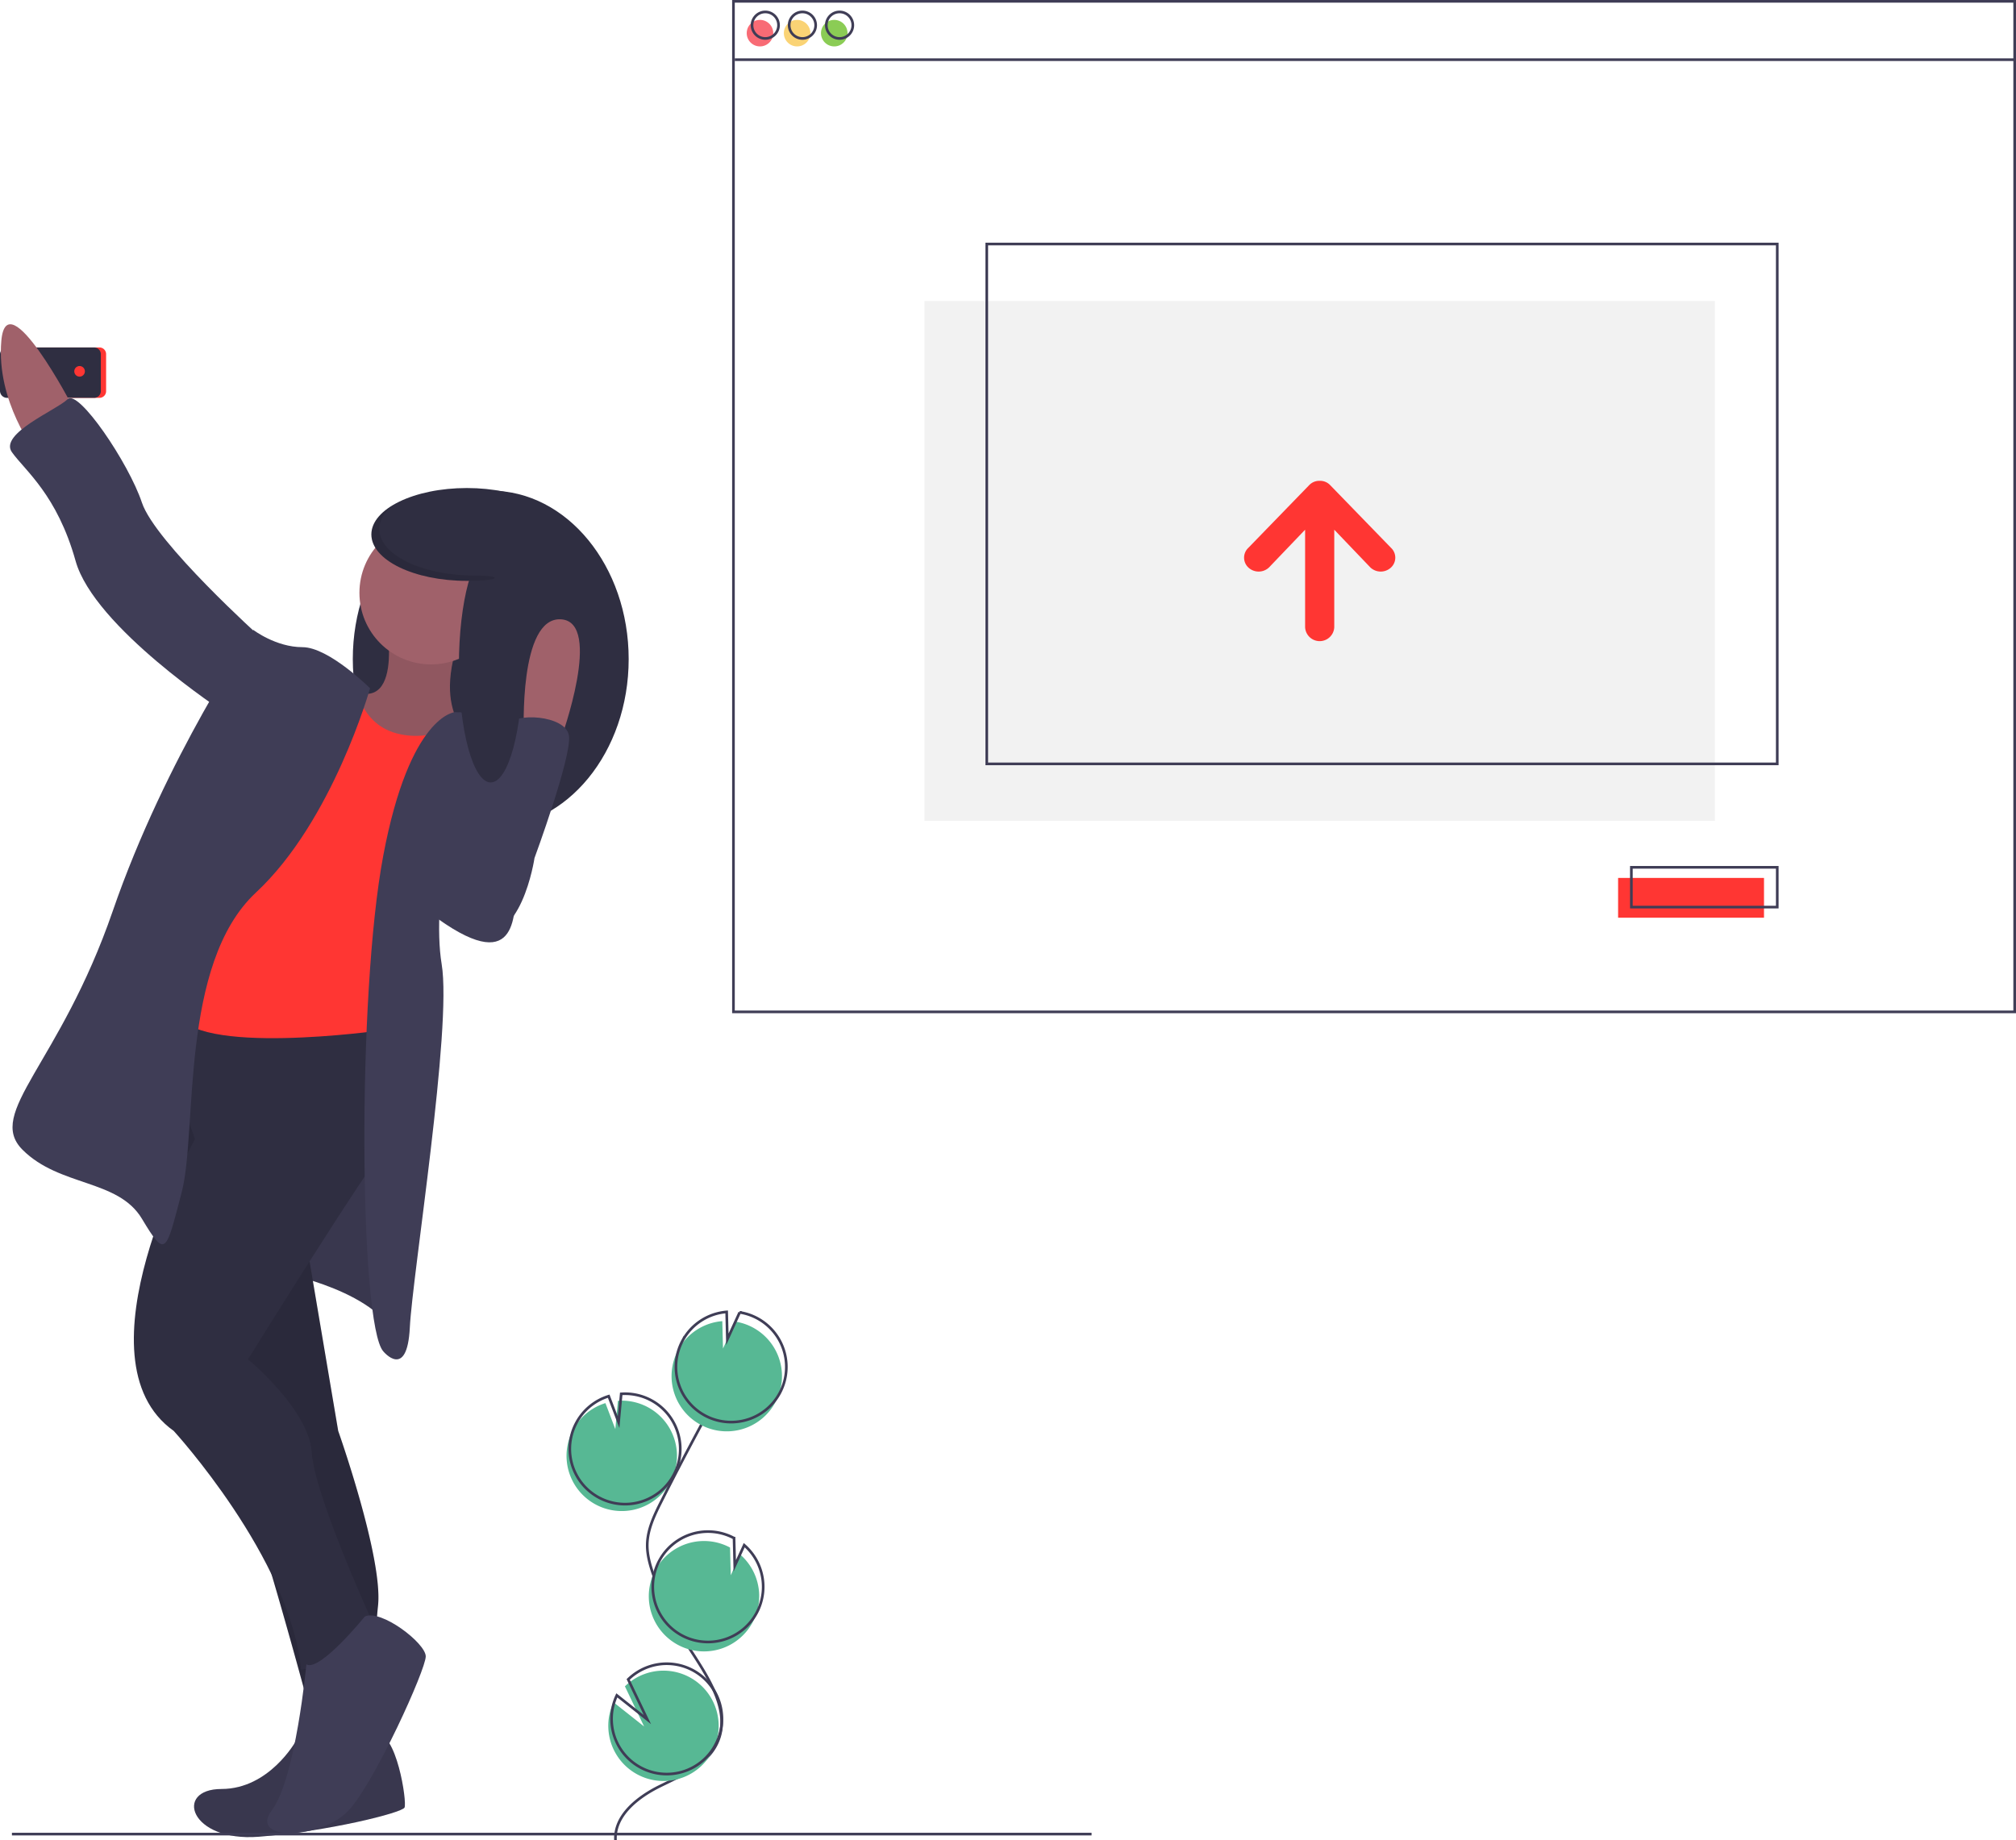 <svg id="e1675d86-3465-436e-a974-bad49a6f132e" data-name="Layer 1" xmlns="http://www.w3.org/2000/svg" width="760" height="693.824" viewBox="0 0 760 693.824"><title>upload image</title><ellipse cx="185" cy="248.5" rx="52" ry="63.5" fill="#2f2e41"/><path d="M361.5,756.351l-30,3s-10,18-28,18-12,20,14,18,54-9,55-11S369.5,755.351,361.5,756.351Z" transform="translate(-220 -102.852)" fill="#3f3d56"/><path d="M361.5,756.351l-30,3s-10,18-28,18-12,20,14,18,54-9,55-11S369.5,755.351,361.5,756.351Z" transform="translate(-220 -102.852)" opacity="0.1"/><path d="M319.5,581.351s34,5,47,21,4-61,4-61l-4-35-27,2-22,45Z" transform="translate(-220 -102.852)" fill="#3f3d56"/><path d="M319.5,581.351s34,5,47,21,4-61,4-61l-4-35-27,2-22,45Z" transform="translate(-220 -102.852)" opacity="0.1"/><path d="M431.5,381.351s16-44,0-45-14,43-14,43Z" transform="translate(-220 -102.852)" fill="#a0616a"/><path d="M5,131H37.492A2.508,2.508,0,0,1,40,133.508v13.984A2.508,2.508,0,0,1,37.492,150H5a0,0,0,0,1,0,0V131A0,0,0,0,1,5,131Z" fill="#ff3633"/><path d="M2.646,131H35.492A2.508,2.508,0,0,1,38,133.508v13.984A2.508,2.508,0,0,1,35.492,150H2.646A2.646,2.646,0,0,1,0,147.354V133.646A2.646,2.646,0,0,1,2.646,131Z" fill="#2f2e41"/><circle cx="30" cy="140" r="2" fill="#ff3633"/><path d="M247.5,256.351s-25-48-27-25,13,42,13,42Z" transform="translate(-220 -102.852)" fill="#a0616a"/><path d="M393.011,371.441S415,372.851,417,384.851s-16,49-16,49l-24-2-3-24Z" transform="translate(-220 -102.852)" fill="#3f3d56"/><path d="M365.5,336.351s8,41-18,24,10,30,10,30,28,7,37-2-13.5-10.5-1-46C406.938,304.188,365.5,336.351,365.5,336.351Z" transform="translate(-220 -102.852)" fill="#a0616a"/><path d="M365.5,336.351s8,41-18,24,10,30,10,30,28,7,37-2-13.5-10.5-1-46C406.938,304.188,365.5,336.351,365.5,336.351Z" transform="translate(-220 -102.852)" opacity="0.1"/><path d="M277,476.851s22.5,163.5,29.5,173.5,31,100,31,100l26-9a119.775,119.775,0,0,1-1-33c2-18-15-66-15-66l-25-148Z" transform="translate(-220 -102.852)" fill="#2f2e41"/><path d="M277,476.851s22.5,163.5,29.5,173.5,31,100,31,100l26-9a119.775,119.775,0,0,1-1-33c2-18-15-66-15-66l-25-148Z" transform="translate(-220 -102.852)" opacity="0.1"/><path d="M271.5,469.351l22,63s-46,83-8,110c0,0,44,48,48,90,0,0,23-2,26-20,0,0-21-46-22-62s-24-35-24-35,44-71,54-83,11-58-14-58S271.5,469.351,271.5,469.351Z" transform="translate(-220 -102.852)" fill="#2f2e41"/><path d="M357.5,712.351s-17,21-22,18c0,0-4,43-13,55s19,11,29,0,29-53,29-58S363.5,709.351,357.5,712.351Z" transform="translate(-220 -102.852)" fill="#3f3d56"/><circle cx="162.5" cy="223.5" r="27" fill="#a0616a"/><path d="M353.5,358.351s1,17,16,21,27-6,27-6l4,8-13,32-24,78s-71,10-77-7,10-65,10-65l23-33,9-22,10-11Z" transform="translate(-220 -102.852)" fill="#ff3633"/><path d="M359.5,362.351s-15.5-15.5-25.5-15.5-18.5-6.5-18.5-6.5-33,48-53,106-48,76-34,90,36,11,45,26,9,13,15-10-1-86,28-113S359.5,362.351,359.5,362.351Z" transform="translate(-220 -102.852)" fill="#3f3d56"/><path d="M318.5,343.351s-40-36-45-51-24-43-28-39-26,13-21,20,17,16,24,41,56,57,56,57Z" transform="translate(-220 -102.852)" fill="#3f3d56"/><path d="M391.5,371.351s-17,1-27,54-9,177,0,187c0,0,9,11,10-9s16-113,12-137,5-76,18-85S391.5,371.351,391.5,371.351Z" transform="translate(-220 -102.852)" fill="#3f3d56"/><path d="M382.5,415.351s33,15,32,26-2,33-43-3Z" transform="translate(-220 -102.852)" fill="#3f3d56"/><path d="M394.5,415.351s-14,33,4,39,23-28,23-28,14-38,13-46-21-9-23-4S394.5,415.351,394.5,415.351Z" transform="translate(-220 -102.852)" fill="#3f3d56"/><ellipse cx="185" cy="251" rx="12" ry="44" fill="#2f2e41"/><ellipse cx="176" cy="201.5" rx="36" ry="17.5" fill="#2f2e41"/><path d="M399,319.851c-19.882,0-36-7.835-36-17.5,0-3.408,2.011-6.586,5.477-9.276C363.191,296.122,360,300.055,360,304.351c0,9.665,16.118,17.5,36,17.5C408.872,321.851,410.043,319.851,399,319.851Z" transform="translate(-220 -102.852)" opacity="0.1"/><path d="M444.613,670.117a20.813,20.813,0,1,0,8.339-39.133l-.986,10.679-3.731-9.8a20.734,20.734,0,0,0-12.221,10.109,20.408,20.408,0,0,0-1.974,5.407A20.809,20.809,0,0,0,444.613,670.117Z" transform="translate(-220 -102.852)" fill="#57b894"/><path d="M452.029,796.649c-.495-9.271,8.313-16.181,16.631-20.306s17.9-7.978,21.735-16.433c5.513-12.151-3.919-25.329-11.121-36.561a125.3,125.3,0,0,1-12.919-26.631c-1.298-3.751-2.429-7.641-2.348-11.61.116-5.716,2.713-11.052,5.29-16.155q12.88-25.498,26.954-50.369" transform="translate(-220 -102.852)" fill="none" stroke="#3f3d56" stroke-miterlimit="10"/><path d="M445.848,667.506a20.813,20.813,0,1,0,8.339-39.133l-.986,10.679-3.731-9.8a20.734,20.734,0,0,0-12.221,10.109,20.409,20.409,0,0,0-1.974,5.407A20.809,20.809,0,0,0,445.848,667.506Z" transform="translate(-220 -102.852)" fill="none" stroke="#3f3d56" stroke-miterlimit="10"/><path d="M475.608,611.925a20.788,20.788,0,0,1,16.682-10.968l.269,10.323,4.645-10.145a20.81,20.81,0,1,1-21.596,10.789Z" transform="translate(-220 -102.852)" fill="#57b894"/><path d="M477.255,608.444a20.788,20.788,0,0,1,16.682-10.968l.269,10.323,4.645-10.145a20.81,20.81,0,1,1-21.596,10.789Z" transform="translate(-220 -102.852)" fill="none" stroke="#3f3d56" stroke-miterlimit="10"/><path d="M475.628,723.041a20.81,20.81,0,0,0,23.426-34.076l-3.569,7.796-.27-10.445a.364.364,0,0,0-.05-.027,20.811,20.811,0,1,0-19.538,36.752Z" transform="translate(-220 -102.852)" fill="#57b894"/><path d="M477.131,719.492a20.81,20.81,0,0,0,23.426-34.076l-3.569,7.796-.27-10.445a.364.364,0,0,0-.05-.027,20.811,20.811,0,1,0-19.538,36.752Z" transform="translate(-220 -102.852)" fill="none" stroke="#3f3d56" stroke-miterlimit="10"/><path d="M449.331,754.226a20.801,20.801,0,1,0,6.255-15.574l7.225,15.118-11.507-9.11A20.616,20.616,0,0,0,449.331,754.226Z" transform="translate(-220 -102.852)" fill="#57b894"/><path d="M450.566,751.615a20.801,20.801,0,1,0,6.255-15.574l7.225,15.118-11.507-9.11A20.617,20.617,0,0,0,450.566,751.615Z" transform="translate(-220 -102.852)" fill="none" stroke="#3f3d56" stroke-miterlimit="10"/><line x1="4.5" y1="691.5" x2="411.5" y2="691.5" fill="none" stroke="#3f3d56" stroke-miterlimit="10"/><rect x="348.5" y="113.5" width="298" height="196" fill="#f2f2f2"/><rect x="276.5" y="0.5" width="483" height="381" fill="none" stroke="#3f3d56" stroke-miterlimit="10"/><line x1="277" y1="22.5" x2="760" y2="22.5" fill="none" stroke="#3f3d56" stroke-miterlimit="10"/><circle cx="286.5" cy="12.5" r="5" fill="#f86b75"/><circle cx="300.5" cy="12.5" r="5" fill="#fad375"/><circle cx="314.5" cy="12.5" r="5" fill="#8bcc55"/><circle cx="288.5" cy="9.5" r="5" fill="none" stroke="#3f3d56" stroke-miterlimit="10"/><circle cx="302.5" cy="9.5" r="5" fill="none" stroke="#3f3d56" stroke-miterlimit="10"/><circle cx="316.5" cy="9.5" r="5" fill="none" stroke="#3f3d56" stroke-miterlimit="10"/><rect x="372" y="92" width="298" height="196" fill="none" stroke="#3f3d56" stroke-miterlimit="10"/><rect x="610" y="331" width="55" height="15" fill="#ff3633"/><rect x="615" y="327" width="55" height="15" fill="none" stroke="#3f3d56" stroke-miterlimit="10"/><path d="M744.39,309.398,721.381,285.684a5.23,5.23,0,0,0-3.846-1.545h-.069a5.23,5.23,0,0,0-3.846,1.545l-23.009,23.714a5.078,5.078,0,0,0,0,7.418,5.68,5.68,0,0,0,7.761,0l13.634-14.252v36.746a5.5,5.5,0,0,0,10.99,0v-36.746l13.634,14.252a5.68,5.68,0,0,0,7.761,0,5.078,5.078,0,0,0,0-7.418Z" transform="translate(-220 -102.852)" fill="#ff3633"/></svg>